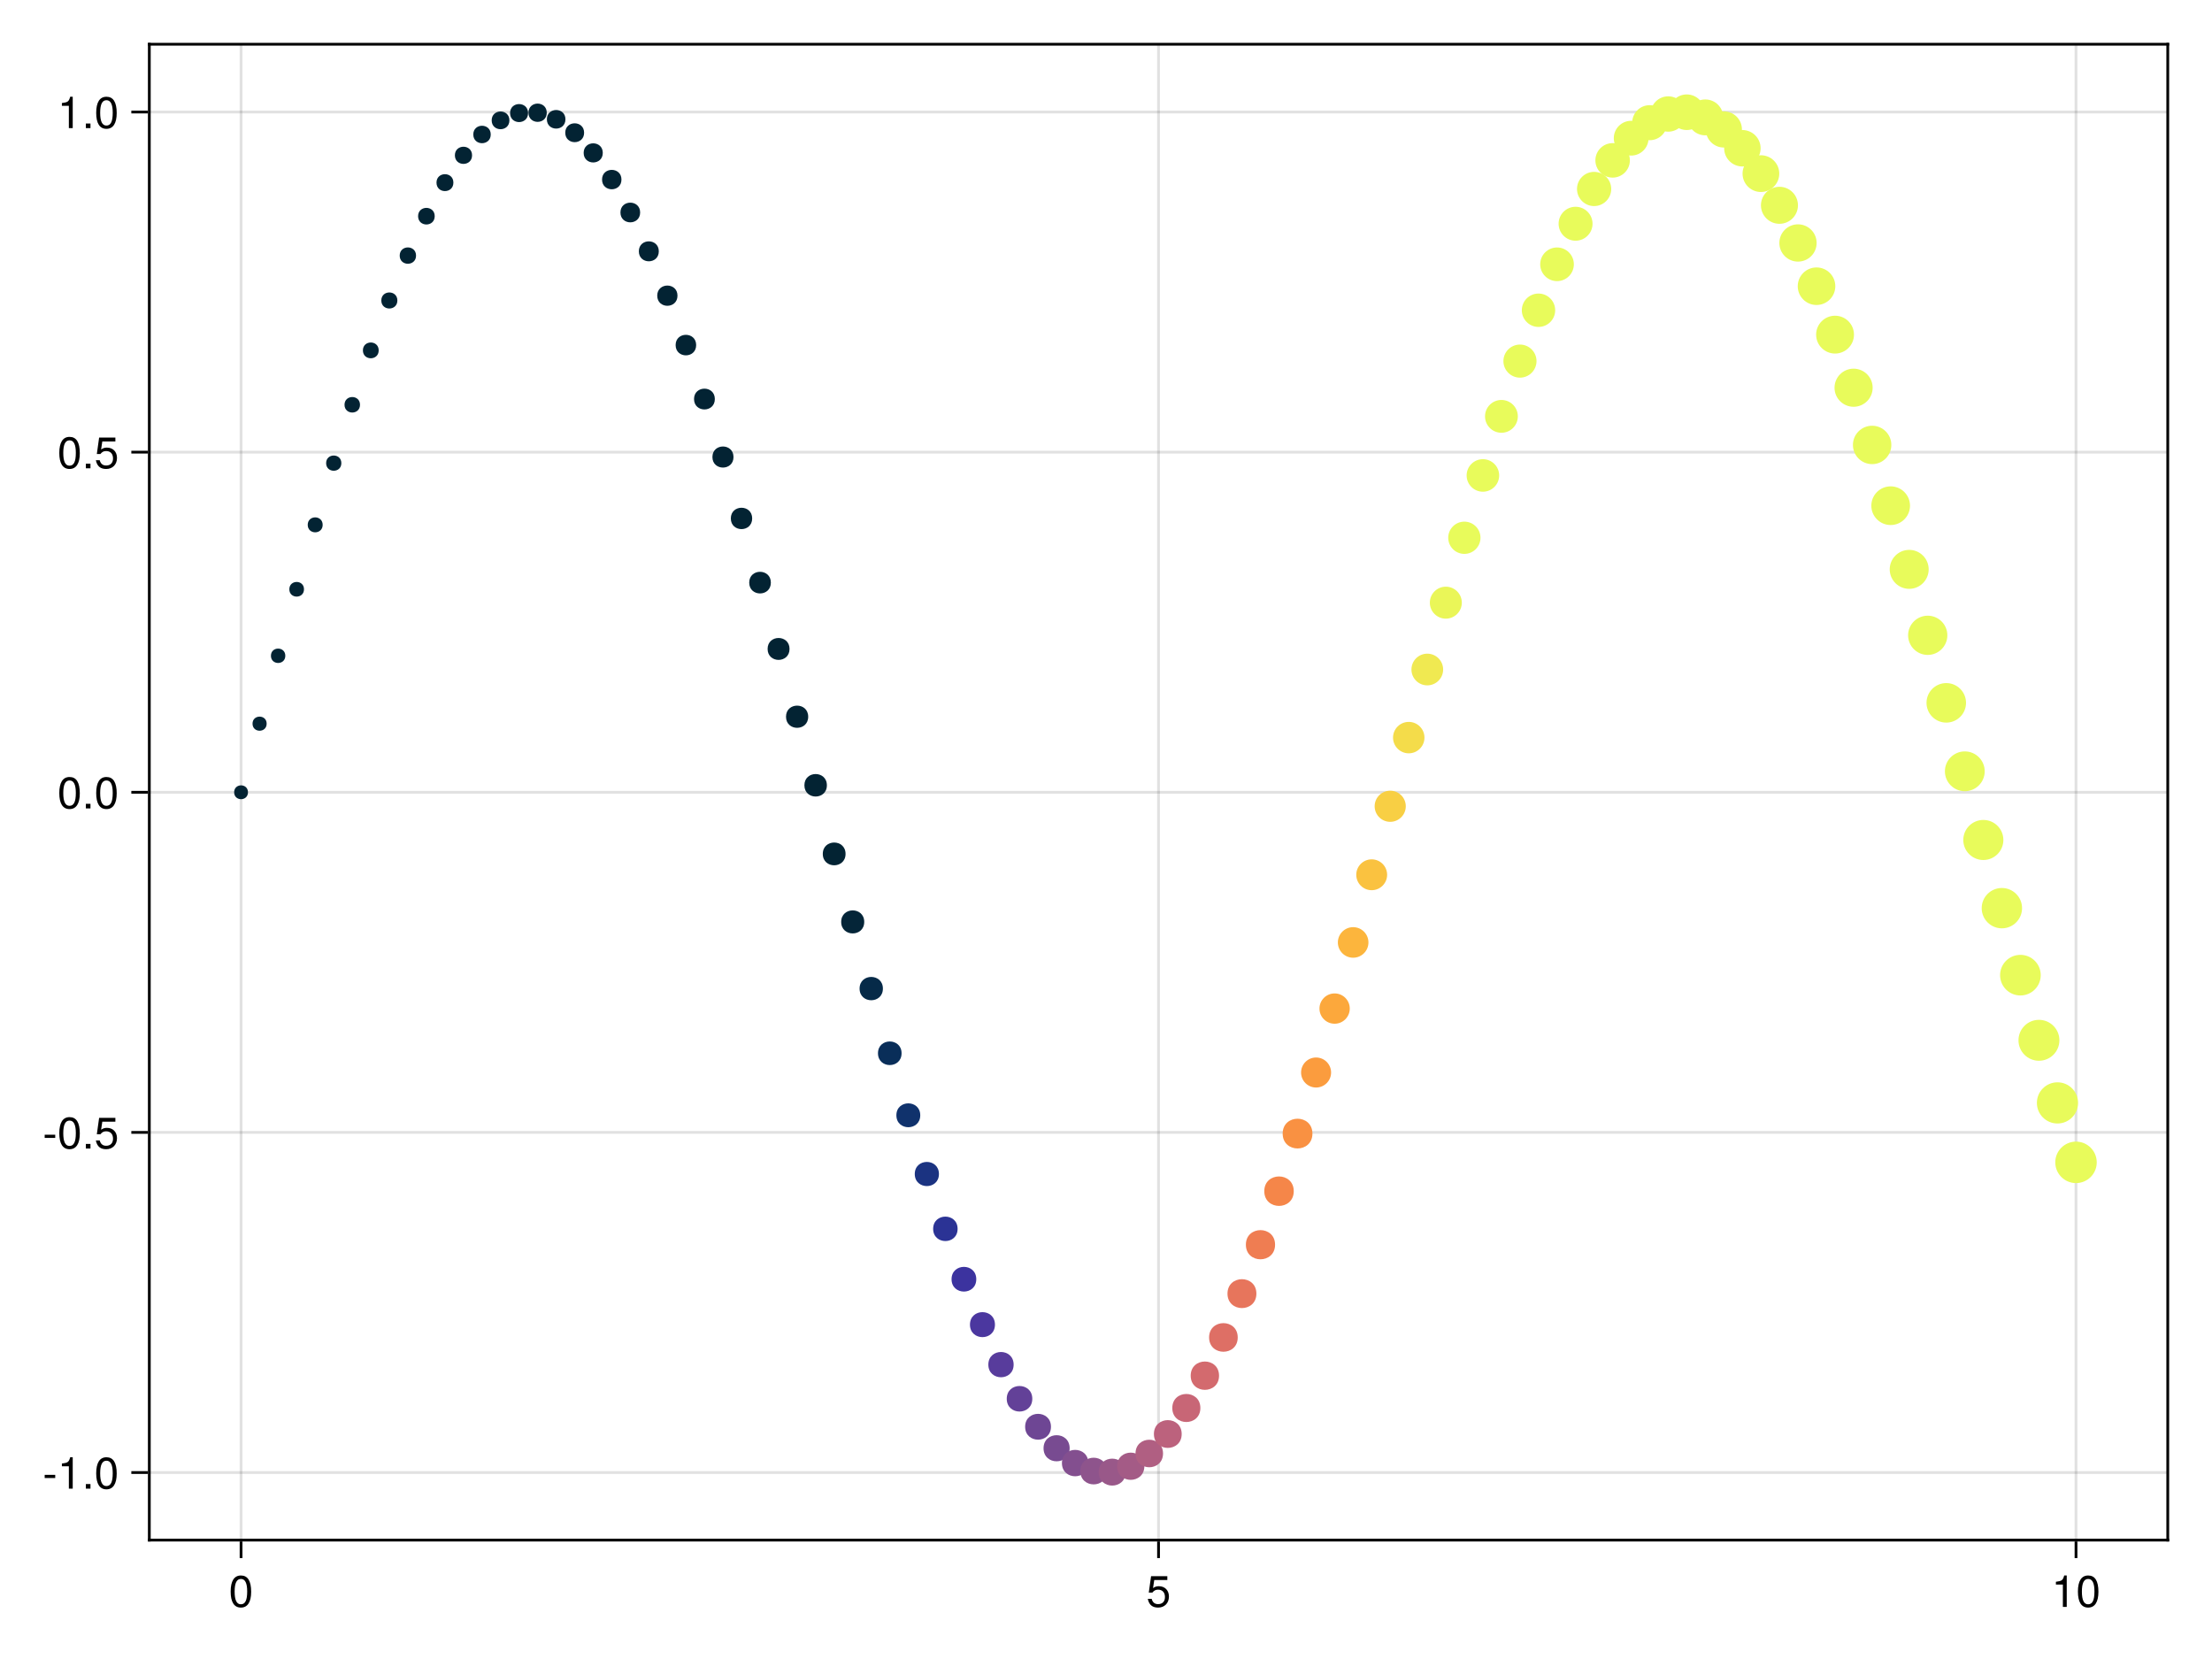 <?xml version="1.0" encoding="UTF-8"?>
<svg xmlns="http://www.w3.org/2000/svg" xmlns:xlink="http://www.w3.org/1999/xlink" width="600pt" height="450pt" viewBox="0 0 600 450" version="1.1">
<defs>
<g>
<symbol overflow="visible" id="glyph0-0-Yom9bHz9">
<path style="stroke:none;" d="M 0.234 -8.75 C 0.234 -8.75 0.234 0 0.234 0 C 0.234 0 5.641 0 5.641 0 C 5.641 0 5.641 -8.75 5.641 -8.75 C 5.641 -8.75 0.234 -8.75 0.234 -8.75 Z M 0.859 -0.625 C 0.859 -0.625 0.859 -8.125 0.859 -8.125 C 0.859 -8.125 5.016 -8.125 5.016 -8.125 C 5.016 -8.125 5.016 -0.625 5.016 -0.625 C 5.016 -0.625 0.859 -0.625 0.859 -0.625 Z M 0.859 -0.625 "/>
</symbol>
<symbol overflow="visible" id="glyph0-1-Yom9bHz9">
<path style="stroke:none;" d="M 6.078 -4.094 C 6.078 -1.297 5.094 0.188 3.297 0.188 C 1.469 0.188 0.516 -1.297 0.516 -4.156 C 0.516 -7.016 1.469 -8.516 3.297 -8.516 C 5.141 -8.516 6.078 -7.047 6.078 -4.094 Z M 5 -4.188 C 5 -6.469 4.438 -7.578 3.297 -7.578 C 2.156 -7.578 1.594 -6.484 1.594 -4.156 C 1.594 -1.828 2.156 -0.703 3.281 -0.703 C 4.453 -0.703 5 -1.781 5 -4.188 Z M 5 -4.188 "/>
</symbol>
<symbol overflow="visible" id="glyph1-0-Yom9bHz9">
<path style="stroke:none;" d="M 0.234 -8.75 C 0.234 -8.75 0.234 0 0.234 0 C 0.234 0 5.641 0 5.641 0 C 5.641 0 5.641 -8.75 5.641 -8.75 C 5.641 -8.75 0.234 -8.75 0.234 -8.75 Z M 0.859 -0.625 C 0.859 -0.625 0.859 -8.125 0.859 -8.125 C 0.859 -8.125 5.016 -8.125 5.016 -8.125 C 5.016 -8.125 5.016 -0.625 5.016 -0.625 C 5.016 -0.625 0.859 -0.625 0.859 -0.625 Z M 0.859 -0.625 "/>
</symbol>
<symbol overflow="visible" id="glyph1-1-Yom9bHz9">
<path style="stroke:none;" d="M 6.156 -2.812 C 6.156 -1.016 4.953 0.188 3.234 0.188 C 1.734 0.188 0.766 -0.484 0.422 -2.188 C 0.422 -2.188 1.469 -2.188 1.469 -2.188 C 1.734 -1.219 2.297 -0.75 3.219 -0.75 C 4.375 -0.75 5.078 -1.453 5.078 -2.672 C 5.078 -3.938 4.359 -4.672 3.219 -4.672 C 2.562 -4.672 2.141 -4.469 1.656 -3.875 C 1.656 -3.875 0.688 -3.875 0.688 -3.875 C 0.688 -3.875 1.312 -8.328 1.312 -8.328 C 1.312 -8.328 5.719 -8.328 5.719 -8.328 C 5.719 -8.328 5.719 -7.281 5.719 -7.281 C 5.719 -7.281 2.172 -7.281 2.172 -7.281 C 2.172 -7.281 1.844 -5.094 1.844 -5.094 C 2.328 -5.453 2.812 -5.609 3.406 -5.609 C 5.047 -5.609 6.156 -4.5 6.156 -2.812 Z M 6.156 -2.812 "/>
</symbol>
<symbol overflow="visible" id="glyph2-0-Yom9bHz9">
<path style="stroke:none;" d="M 0.234 -8.75 C 0.234 -8.75 0.234 0 0.234 0 C 0.234 0 5.641 0 5.641 0 C 5.641 0 5.641 -8.75 5.641 -8.75 C 5.641 -8.75 0.234 -8.75 0.234 -8.75 Z M 0.859 -0.625 C 0.859 -0.625 0.859 -8.125 0.859 -8.125 C 0.859 -8.125 5.016 -8.125 5.016 -8.125 C 5.016 -8.125 5.016 -0.625 5.016 -0.625 C 5.016 -0.625 0.859 -0.625 0.859 -0.625 Z M 0.859 -0.625 "/>
</symbol>
<symbol overflow="visible" id="glyph2-1-Yom9bHz9">
<path style="stroke:none;" d="M 4.156 0 C 4.156 0 3.109 0 3.109 0 C 3.109 0 3.109 -6.062 3.109 -6.062 C 3.109 -6.062 1.219 -6.062 1.219 -6.062 C 1.219 -6.062 1.219 -6.812 1.219 -6.812 C 2.859 -7.016 3.094 -7.203 3.469 -8.516 C 3.469 -8.516 4.156 -8.516 4.156 -8.516 C 4.156 -8.516 4.156 0 4.156 0 Z M 4.156 0 "/>
</symbol>
<symbol overflow="visible" id="glyph3-0-Yom9bHz9">
<path style="stroke:none;" d="M 0.234 -8.75 C 0.234 -8.75 0.234 0 0.234 0 C 0.234 0 5.641 0 5.641 0 C 5.641 0 5.641 -8.75 5.641 -8.75 C 5.641 -8.75 0.234 -8.75 0.234 -8.75 Z M 0.859 -0.625 C 0.859 -0.625 0.859 -8.125 0.859 -8.125 C 0.859 -8.125 5.016 -8.125 5.016 -8.125 C 5.016 -8.125 5.016 -0.625 5.016 -0.625 C 5.016 -0.625 0.859 -0.625 0.859 -0.625 Z M 0.859 -0.625 "/>
</symbol>
<symbol overflow="visible" id="glyph3-1-Yom9bHz9">
<path style="stroke:none;" d="M 6.078 -4.094 C 6.078 -1.297 5.094 0.188 3.297 0.188 C 1.469 0.188 0.516 -1.297 0.516 -4.156 C 0.516 -7.016 1.469 -8.516 3.297 -8.516 C 5.141 -8.516 6.078 -7.047 6.078 -4.094 Z M 5 -4.188 C 5 -6.469 4.438 -7.578 3.297 -7.578 C 2.156 -7.578 1.594 -6.484 1.594 -4.156 C 1.594 -1.828 2.156 -0.703 3.281 -0.703 C 4.453 -0.703 5 -1.781 5 -4.188 Z M 5 -4.188 "/>
</symbol>
<symbol overflow="visible" id="glyph4-0-Yom9bHz9">
<path style="stroke:none;" d="M 0.234 -8.75 C 0.234 -8.75 0.234 0 0.234 0 C 0.234 0 5.641 0 5.641 0 C 5.641 0 5.641 -8.75 5.641 -8.75 C 5.641 -8.75 0.234 -8.75 0.234 -8.75 Z M 0.859 -0.625 C 0.859 -0.625 0.859 -8.125 0.859 -8.125 C 0.859 -8.125 5.016 -8.125 5.016 -8.125 C 5.016 -8.125 5.016 -0.625 5.016 -0.625 C 5.016 -0.625 0.859 -0.625 0.859 -0.625 Z M 0.859 -0.625 "/>
</symbol>
<symbol overflow="visible" id="glyph4-1-Yom9bHz9">
<path style="stroke:none;" d="M 3.406 -2.875 C 3.406 -2.875 0.547 -2.875 0.547 -2.875 C 0.547 -2.875 0.547 -3.75 0.547 -3.75 C 0.547 -3.75 3.406 -3.75 3.406 -3.75 C 3.406 -3.75 3.406 -2.875 3.406 -2.875 Z M 3.406 -2.875 "/>
</symbol>
<symbol overflow="visible" id="glyph4-2-Yom9bHz9">
<path style="stroke:none;" d="M 4.156 0 C 4.156 0 3.109 0 3.109 0 C 3.109 0 3.109 -6.062 3.109 -6.062 C 3.109 -6.062 1.219 -6.062 1.219 -6.062 C 1.219 -6.062 1.219 -6.812 1.219 -6.812 C 2.859 -7.016 3.094 -7.203 3.469 -8.516 C 3.469 -8.516 4.156 -8.516 4.156 -8.516 C 4.156 -8.516 4.156 0 4.156 0 Z M 4.156 0 "/>
</symbol>
<symbol overflow="visible" id="glyph4-3-Yom9bHz9">
<path style="stroke:none;" d="M 6.078 -4.094 C 6.078 -1.297 5.094 0.188 3.297 0.188 C 1.469 0.188 0.516 -1.297 0.516 -4.156 C 0.516 -7.016 1.469 -8.516 3.297 -8.516 C 5.141 -8.516 6.078 -7.047 6.078 -4.094 Z M 5 -4.188 C 5 -6.469 4.438 -7.578 3.297 -7.578 C 2.156 -7.578 1.594 -6.484 1.594 -4.156 C 1.594 -1.828 2.156 -0.703 3.281 -0.703 C 4.453 -0.703 5 -1.781 5 -4.188 Z M 5 -4.188 "/>
</symbol>
<symbol overflow="visible" id="glyph5-0-Yom9bHz9">
<path style="stroke:none;" d="M 0.234 -8.75 C 0.234 -8.75 0.234 0 0.234 0 C 0.234 0 5.641 0 5.641 0 C 5.641 0 5.641 -8.75 5.641 -8.75 C 5.641 -8.75 0.234 -8.75 0.234 -8.75 Z M 0.859 -0.625 C 0.859 -0.625 0.859 -8.125 0.859 -8.125 C 0.859 -8.125 5.016 -8.125 5.016 -8.125 C 5.016 -8.125 5.016 -0.625 5.016 -0.625 C 5.016 -0.625 0.859 -0.625 0.859 -0.625 Z M 0.859 -0.625 "/>
</symbol>
<symbol overflow="visible" id="glyph5-1-Yom9bHz9">
<path style="stroke:none;" d="M 2.297 0 C 2.297 0 1.047 0 1.047 0 C 1.047 0 1.047 -1.25 1.047 -1.25 C 1.047 -1.25 2.297 -1.25 2.297 -1.25 C 2.297 -1.25 2.297 0 2.297 0 Z M 2.297 0 "/>
</symbol>
<symbol overflow="visible" id="glyph6-0-Yom9bHz9">
<path style="stroke:none;" d="M 0.234 -8.75 C 0.234 -8.75 0.234 0 0.234 0 C 0.234 0 5.641 0 5.641 0 C 5.641 0 5.641 -8.75 5.641 -8.75 C 5.641 -8.75 0.234 -8.75 0.234 -8.75 Z M 0.859 -0.625 C 0.859 -0.625 0.859 -8.125 0.859 -8.125 C 0.859 -8.125 5.016 -8.125 5.016 -8.125 C 5.016 -8.125 5.016 -0.625 5.016 -0.625 C 5.016 -0.625 0.859 -0.625 0.859 -0.625 Z M 0.859 -0.625 "/>
</symbol>
<symbol overflow="visible" id="glyph6-1-Yom9bHz9">
<path style="stroke:none;" d="M 3.406 -2.875 C 3.406 -2.875 0.547 -2.875 0.547 -2.875 C 0.547 -2.875 0.547 -3.75 0.547 -3.75 C 0.547 -3.75 3.406 -3.75 3.406 -3.75 C 3.406 -3.75 3.406 -2.875 3.406 -2.875 Z M 3.406 -2.875 "/>
</symbol>
<symbol overflow="visible" id="glyph6-2-Yom9bHz9">
<path style="stroke:none;" d="M 6.078 -4.094 C 6.078 -1.297 5.094 0.188 3.297 0.188 C 1.469 0.188 0.516 -1.297 0.516 -4.156 C 0.516 -7.016 1.469 -8.516 3.297 -8.516 C 5.141 -8.516 6.078 -7.047 6.078 -4.094 Z M 5 -4.188 C 5 -6.469 4.438 -7.578 3.297 -7.578 C 2.156 -7.578 1.594 -6.484 1.594 -4.156 C 1.594 -1.828 2.156 -0.703 3.281 -0.703 C 4.453 -0.703 5 -1.781 5 -4.188 Z M 5 -4.188 "/>
</symbol>
<symbol overflow="visible" id="glyph6-3-Yom9bHz9">
<path style="stroke:none;" d="M 6.156 -2.812 C 6.156 -1.016 4.953 0.188 3.234 0.188 C 1.734 0.188 0.766 -0.484 0.422 -2.188 C 0.422 -2.188 1.469 -2.188 1.469 -2.188 C 1.734 -1.219 2.297 -0.75 3.219 -0.75 C 4.375 -0.75 5.078 -1.453 5.078 -2.672 C 5.078 -3.938 4.359 -4.672 3.219 -4.672 C 2.562 -4.672 2.141 -4.469 1.656 -3.875 C 1.656 -3.875 0.688 -3.875 0.688 -3.875 C 0.688 -3.875 1.312 -8.328 1.312 -8.328 C 1.312 -8.328 5.719 -8.328 5.719 -8.328 C 5.719 -8.328 5.719 -7.281 5.719 -7.281 C 5.719 -7.281 2.172 -7.281 2.172 -7.281 C 2.172 -7.281 1.844 -5.094 1.844 -5.094 C 2.328 -5.453 2.812 -5.609 3.406 -5.609 C 5.047 -5.609 6.156 -4.5 6.156 -2.812 Z M 6.156 -2.812 "/>
</symbol>
<symbol overflow="visible" id="glyph7-0-Yom9bHz9">
<path style="stroke:none;" d="M 0.234 -8.75 C 0.234 -8.75 0.234 0 0.234 0 C 0.234 0 5.641 0 5.641 0 C 5.641 0 5.641 -8.75 5.641 -8.75 C 5.641 -8.75 0.234 -8.75 0.234 -8.75 Z M 0.859 -0.625 C 0.859 -0.625 0.859 -8.125 0.859 -8.125 C 0.859 -8.125 5.016 -8.125 5.016 -8.125 C 5.016 -8.125 5.016 -0.625 5.016 -0.625 C 5.016 -0.625 0.859 -0.625 0.859 -0.625 Z M 0.859 -0.625 "/>
</symbol>
<symbol overflow="visible" id="glyph7-1-Yom9bHz9">
<path style="stroke:none;" d="M 2.297 0 C 2.297 0 1.047 0 1.047 0 C 1.047 0 1.047 -1.25 1.047 -1.25 C 1.047 -1.25 2.297 -1.25 2.297 -1.25 C 2.297 -1.25 2.297 0 2.297 0 Z M 2.297 0 "/>
</symbol>
<symbol overflow="visible" id="glyph8-0-Yom9bHz9">
<path style="stroke:none;" d="M 0.234 -8.75 C 0.234 -8.75 0.234 0 0.234 0 C 0.234 0 5.641 0 5.641 0 C 5.641 0 5.641 -8.75 5.641 -8.75 C 5.641 -8.75 0.234 -8.75 0.234 -8.75 Z M 0.859 -0.625 C 0.859 -0.625 0.859 -8.125 0.859 -8.125 C 0.859 -8.125 5.016 -8.125 5.016 -8.125 C 5.016 -8.125 5.016 -0.625 5.016 -0.625 C 5.016 -0.625 0.859 -0.625 0.859 -0.625 Z M 0.859 -0.625 "/>
</symbol>
<symbol overflow="visible" id="glyph8-1-Yom9bHz9">
<path style="stroke:none;" d="M 6.078 -4.094 C 6.078 -1.297 5.094 0.188 3.297 0.188 C 1.469 0.188 0.516 -1.297 0.516 -4.156 C 0.516 -7.016 1.469 -8.516 3.297 -8.516 C 5.141 -8.516 6.078 -7.047 6.078 -4.094 Z M 5 -4.188 C 5 -6.469 4.438 -7.578 3.297 -7.578 C 2.156 -7.578 1.594 -6.484 1.594 -4.156 C 1.594 -1.828 2.156 -0.703 3.281 -0.703 C 4.453 -0.703 5 -1.781 5 -4.188 Z M 5 -4.188 "/>
</symbol>
<symbol overflow="visible" id="glyph9-0-Yom9bHz9">
<path style="stroke:none;" d="M 0.234 -8.75 C 0.234 -8.75 0.234 0 0.234 0 C 0.234 0 5.641 0 5.641 0 C 5.641 0 5.641 -8.75 5.641 -8.75 C 5.641 -8.75 0.234 -8.75 0.234 -8.75 Z M 0.859 -0.625 C 0.859 -0.625 0.859 -8.125 0.859 -8.125 C 0.859 -8.125 5.016 -8.125 5.016 -8.125 C 5.016 -8.125 5.016 -0.625 5.016 -0.625 C 5.016 -0.625 0.859 -0.625 0.859 -0.625 Z M 0.859 -0.625 "/>
</symbol>
<symbol overflow="visible" id="glyph9-1-Yom9bHz9">
<path style="stroke:none;" d="M 6.078 -4.094 C 6.078 -1.297 5.094 0.188 3.297 0.188 C 1.469 0.188 0.516 -1.297 0.516 -4.156 C 0.516 -7.016 1.469 -8.516 3.297 -8.516 C 5.141 -8.516 6.078 -7.047 6.078 -4.094 Z M 5 -4.188 C 5 -6.469 4.438 -7.578 3.297 -7.578 C 2.156 -7.578 1.594 -6.484 1.594 -4.156 C 1.594 -1.828 2.156 -0.703 3.281 -0.703 C 4.453 -0.703 5 -1.781 5 -4.188 Z M 5 -4.188 "/>
</symbol>
<symbol overflow="visible" id="glyph10-0-Yom9bHz9">
<path style="stroke:none;" d="M 0.234 -8.75 C 0.234 -8.75 0.234 0 0.234 0 C 0.234 0 5.641 0 5.641 0 C 5.641 0 5.641 -8.75 5.641 -8.75 C 5.641 -8.75 0.234 -8.75 0.234 -8.75 Z M 0.859 -0.625 C 0.859 -0.625 0.859 -8.125 0.859 -8.125 C 0.859 -8.125 5.016 -8.125 5.016 -8.125 C 5.016 -8.125 5.016 -0.625 5.016 -0.625 C 5.016 -0.625 0.859 -0.625 0.859 -0.625 Z M 0.859 -0.625 "/>
</symbol>
<symbol overflow="visible" id="glyph10-1-Yom9bHz9">
<path style="stroke:none;" d="M 2.297 0 C 2.297 0 1.047 0 1.047 0 C 1.047 0 1.047 -1.25 1.047 -1.25 C 1.047 -1.25 2.297 -1.25 2.297 -1.25 C 2.297 -1.25 2.297 0 2.297 0 Z M 2.297 0 "/>
</symbol>
<symbol overflow="visible" id="glyph11-0-Yom9bHz9">
<path style="stroke:none;" d="M 0.234 -8.75 C 0.234 -8.75 0.234 0 0.234 0 C 0.234 0 5.641 0 5.641 0 C 5.641 0 5.641 -8.75 5.641 -8.75 C 5.641 -8.75 0.234 -8.75 0.234 -8.75 Z M 0.859 -0.625 C 0.859 -0.625 0.859 -8.125 0.859 -8.125 C 0.859 -8.125 5.016 -8.125 5.016 -8.125 C 5.016 -8.125 5.016 -0.625 5.016 -0.625 C 5.016 -0.625 0.859 -0.625 0.859 -0.625 Z M 0.859 -0.625 "/>
</symbol>
<symbol overflow="visible" id="glyph11-1-Yom9bHz9">
<path style="stroke:none;" d="M 6.156 -2.812 C 6.156 -1.016 4.953 0.188 3.234 0.188 C 1.734 0.188 0.766 -0.484 0.422 -2.188 C 0.422 -2.188 1.469 -2.188 1.469 -2.188 C 1.734 -1.219 2.297 -0.75 3.219 -0.75 C 4.375 -0.75 5.078 -1.453 5.078 -2.672 C 5.078 -3.938 4.359 -4.672 3.219 -4.672 C 2.562 -4.672 2.141 -4.469 1.656 -3.875 C 1.656 -3.875 0.688 -3.875 0.688 -3.875 C 0.688 -3.875 1.312 -8.328 1.312 -8.328 C 1.312 -8.328 5.719 -8.328 5.719 -8.328 C 5.719 -8.328 5.719 -7.281 5.719 -7.281 C 5.719 -7.281 2.172 -7.281 2.172 -7.281 C 2.172 -7.281 1.844 -5.094 1.844 -5.094 C 2.328 -5.453 2.812 -5.609 3.406 -5.609 C 5.047 -5.609 6.156 -4.5 6.156 -2.812 Z M 6.156 -2.812 "/>
</symbol>
<symbol overflow="visible" id="glyph12-0-Yom9bHz9">
<path style="stroke:none;" d="M 0.234 -8.75 C 0.234 -8.75 0.234 0 0.234 0 C 0.234 0 5.641 0 5.641 0 C 5.641 0 5.641 -8.75 5.641 -8.75 C 5.641 -8.75 0.234 -8.75 0.234 -8.75 Z M 0.859 -0.625 C 0.859 -0.625 0.859 -8.125 0.859 -8.125 C 0.859 -8.125 5.016 -8.125 5.016 -8.125 C 5.016 -8.125 5.016 -0.625 5.016 -0.625 C 5.016 -0.625 0.859 -0.625 0.859 -0.625 Z M 0.859 -0.625 "/>
</symbol>
<symbol overflow="visible" id="glyph12-1-Yom9bHz9">
<path style="stroke:none;" d="M 4.156 0 C 4.156 0 3.109 0 3.109 0 C 3.109 0 3.109 -6.062 3.109 -6.062 C 3.109 -6.062 1.219 -6.062 1.219 -6.062 C 1.219 -6.062 1.219 -6.812 1.219 -6.812 C 2.859 -7.016 3.094 -7.203 3.469 -8.516 C 3.469 -8.516 4.156 -8.516 4.156 -8.516 C 4.156 -8.516 4.156 0 4.156 0 Z M 4.156 0 "/>
</symbol>
<symbol overflow="visible" id="glyph13-0-Yom9bHz9">
<path style="stroke:none;" d="M 0.234 -8.75 C 0.234 -8.75 0.234 0 0.234 0 C 0.234 0 5.641 0 5.641 0 C 5.641 0 5.641 -8.75 5.641 -8.75 C 5.641 -8.75 0.234 -8.75 0.234 -8.75 Z M 0.859 -0.625 C 0.859 -0.625 0.859 -8.125 0.859 -8.125 C 0.859 -8.125 5.016 -8.125 5.016 -8.125 C 5.016 -8.125 5.016 -0.625 5.016 -0.625 C 5.016 -0.625 0.859 -0.625 0.859 -0.625 Z M 0.859 -0.625 "/>
</symbol>
<symbol overflow="visible" id="glyph13-1-Yom9bHz9">
<path style="stroke:none;" d="M 2.297 0 C 2.297 0 1.047 0 1.047 0 C 1.047 0 1.047 -1.25 1.047 -1.25 C 1.047 -1.25 2.297 -1.25 2.297 -1.25 C 2.297 -1.25 2.297 0 2.297 0 Z M 2.297 0 "/>
</symbol>
<symbol overflow="visible" id="glyph14-0-Yom9bHz9">
<path style="stroke:none;" d="M 0.234 -8.75 C 0.234 -8.75 0.234 0 0.234 0 C 0.234 0 5.641 0 5.641 0 C 5.641 0 5.641 -8.75 5.641 -8.75 C 5.641 -8.75 0.234 -8.75 0.234 -8.75 Z M 0.859 -0.625 C 0.859 -0.625 0.859 -8.125 0.859 -8.125 C 0.859 -8.125 5.016 -8.125 5.016 -8.125 C 5.016 -8.125 5.016 -0.625 5.016 -0.625 C 5.016 -0.625 0.859 -0.625 0.859 -0.625 Z M 0.859 -0.625 "/>
</symbol>
<symbol overflow="visible" id="glyph14-1-Yom9bHz9">
<path style="stroke:none;" d="M 6.078 -4.094 C 6.078 -1.297 5.094 0.188 3.297 0.188 C 1.469 0.188 0.516 -1.297 0.516 -4.156 C 0.516 -7.016 1.469 -8.516 3.297 -8.516 C 5.141 -8.516 6.078 -7.047 6.078 -4.094 Z M 5 -4.188 C 5 -6.469 4.438 -7.578 3.297 -7.578 C 2.156 -7.578 1.594 -6.484 1.594 -4.156 C 1.594 -1.828 2.156 -0.703 3.281 -0.703 C 4.453 -0.703 5 -1.781 5 -4.188 Z M 5 -4.188 "/>
</symbol>
</g>
</defs>
<g id="surface1-Yom9bHz9">
<rect x="0" y="0" width="600" height="450" style="fill:rgb(100%,100%,100%);fill-opacity:1;stroke:none;"/>
<path style=" stroke:none;fill-rule:nonzero;fill:rgb(100%,100%,100%);fill-opacity:1;" d="M 40.5 417.75 L 588 417.75 L 588 12 L 40.5 12 Z M 40.5 417.75 "/>
<path style="fill:none;stroke-width:1;stroke-linecap:butt;stroke-linejoin:miter;stroke:rgb(0%,0%,0%);stroke-opacity:0.12;stroke-miterlimit:2;" d="M 87.182 557 L 87.182 16 " transform="matrix(0.75,0,0,0.75,0,0)"/>
<path style="fill:none;stroke-width:1;stroke-linecap:butt;stroke-linejoin:miter;stroke:rgb(0%,0%,0%);stroke-opacity:0.12;stroke-miterlimit:2;" d="M 419 557 L 419 16 " transform="matrix(0.75,0,0,0.75,0,0)"/>
<path style="fill:none;stroke-width:1;stroke-linecap:butt;stroke-linejoin:miter;stroke:rgb(0%,0%,0%);stroke-opacity:0.12;stroke-miterlimit:2;" d="M 750.818 557 L 750.818 16 " transform="matrix(0.75,0,0,0.75,0,0)"/>
<path style="fill:none;stroke-width:1;stroke-linecap:butt;stroke-linejoin:miter;stroke:rgb(0%,0%,0%);stroke-opacity:0.12;stroke-miterlimit:2;" d="M 54 532.562 L 784 532.562 " transform="matrix(0.75,0,0,0.75,0,0)"/>
<path style="fill:none;stroke-width:1;stroke-linecap:butt;stroke-linejoin:miter;stroke:rgb(0%,0%,0%);stroke-opacity:0.12;stroke-miterlimit:2;" d="M 54 409.547 L 784 409.547 " transform="matrix(0.75,0,0,0.75,0,0)"/>
<path style="fill:none;stroke-width:1;stroke-linecap:butt;stroke-linejoin:miter;stroke:rgb(0%,0%,0%);stroke-opacity:0.12;stroke-miterlimit:2;" d="M 54 286.536 L 784 286.536 " transform="matrix(0.75,0,0,0.75,0,0)"/>
<path style="fill:none;stroke-width:1;stroke-linecap:butt;stroke-linejoin:miter;stroke:rgb(0%,0%,0%);stroke-opacity:0.12;stroke-miterlimit:2;" d="M 54 163.526 L 784 163.526 " transform="matrix(0.75,0,0,0.75,0,0)"/>
<path style="fill:none;stroke-width:1;stroke-linecap:butt;stroke-linejoin:miter;stroke:rgb(0%,0%,0%);stroke-opacity:0.12;stroke-miterlimit:2;" d="M 54 40.516 L 784 40.516 " transform="matrix(0.75,0,0,0.75,0,0)"/>
<g style="fill:rgb(0%,0%,0%);fill-opacity:1;">
  <use xlink:href="#glyph0-1-Yom9bHz9" x="62.05" y="435.864"/>
</g>
<g style="fill:rgb(0%,0%,0%);fill-opacity:1;">
  <use xlink:href="#glyph1-1-Yom9bHz9" x="310.914" y="435.864"/>
</g>
<g style="fill:rgb(0%,0%,0%);fill-opacity:1;">
  <use xlink:href="#glyph2-1-Yom9bHz9" x="556.442" y="435.864"/>
</g>
<g style="fill:rgb(0%,0%,0%);fill-opacity:1;">
  <use xlink:href="#glyph3-1-Yom9bHz9" x="563.114" y="435.864"/>
</g>
<g style="fill:rgb(0%,0%,0%);fill-opacity:1;">
  <use xlink:href="#glyph4-1-Yom9bHz9" x="11.574" y="403.794"/>
</g>
<g style="fill:rgb(0%,0%,0%);fill-opacity:1;">
  <use xlink:href="#glyph4-2-Yom9bHz9" x="15.57" y="403.794"/>
</g>
<g style="fill:rgb(0%,0%,0%);fill-opacity:1;">
  <use xlink:href="#glyph5-1-Yom9bHz9" x="22.242" y="403.794"/>
</g>
<g style="fill:rgb(0%,0%,0%);fill-opacity:1;">
  <use xlink:href="#glyph4-3-Yom9bHz9" x="25.578" y="403.794"/>
</g>
<g style="fill:rgb(0%,0%,0%);fill-opacity:1;">
  <use xlink:href="#glyph6-1-Yom9bHz9" x="11.574" y="311.536"/>
</g>
<g style="fill:rgb(0%,0%,0%);fill-opacity:1;">
  <use xlink:href="#glyph6-2-Yom9bHz9" x="15.57" y="311.536"/>
</g>
<g style="fill:rgb(0%,0%,0%);fill-opacity:1;">
  <use xlink:href="#glyph7-1-Yom9bHz9" x="22.242" y="311.536"/>
</g>
<g style="fill:rgb(0%,0%,0%);fill-opacity:1;">
  <use xlink:href="#glyph6-3-Yom9bHz9" x="25.578" y="311.536"/>
</g>
<g style="fill:rgb(0%,0%,0%);fill-opacity:1;">
  <use xlink:href="#glyph8-1-Yom9bHz9" x="15.57" y="219.277"/>
</g>
<g style="fill:rgb(0%,0%,0%);fill-opacity:1;">
  <use xlink:href="#glyph5-1-Yom9bHz9" x="22.242" y="219.277"/>
</g>
<g style="fill:rgb(0%,0%,0%);fill-opacity:1;">
  <use xlink:href="#glyph4-3-Yom9bHz9" x="25.578" y="219.277"/>
</g>
<g style="fill:rgb(0%,0%,0%);fill-opacity:1;">
  <use xlink:href="#glyph9-1-Yom9bHz9" x="15.57" y="127.019"/>
</g>
<g style="fill:rgb(0%,0%,0%);fill-opacity:1;">
  <use xlink:href="#glyph10-1-Yom9bHz9" x="22.242" y="127.019"/>
</g>
<g style="fill:rgb(0%,0%,0%);fill-opacity:1;">
  <use xlink:href="#glyph11-1-Yom9bHz9" x="25.578" y="127.019"/>
</g>
<g style="fill:rgb(0%,0%,0%);fill-opacity:1;">
  <use xlink:href="#glyph12-1-Yom9bHz9" x="15.57" y="34.76"/>
</g>
<g style="fill:rgb(0%,0%,0%);fill-opacity:1;">
  <use xlink:href="#glyph13-1-Yom9bHz9" x="22.242" y="34.76"/>
</g>
<g style="fill:rgb(0%,0%,0%);fill-opacity:1;">
  <use xlink:href="#glyph14-1-Yom9bHz9" x="25.578" y="34.76"/>
</g>
<path style=" stroke:none;fill-rule:nonzero;fill:rgb(1.556%,13.824%,20.181%);fill-opacity:1;" d="M 67.262 214.902 C 67.262 217.402 63.512 217.402 63.512 214.902 C 63.512 212.402 67.262 212.402 67.262 214.902 "/>
<path style=" stroke:none;fill-rule:nonzero;fill:rgb(1.556%,13.824%,20.181%);fill-opacity:1;" d="M 72.328 196.297 C 72.328 198.848 68.5 198.848 68.5 196.297 C 68.5 193.746 72.328 193.746 72.328 196.297 "/>
<path style=" stroke:none;fill-rule:nonzero;fill:rgb(1.556%,13.824%,20.181%);fill-opacity:1;" d="M 77.391 177.879 C 77.391 180.48 73.492 180.48 73.492 177.879 C 73.492 175.277 77.391 175.277 77.391 177.879 "/>
<path style=" stroke:none;fill-rule:nonzero;fill:rgb(1.556%,13.824%,20.181%);fill-opacity:1;" d="M 82.457 159.84 C 82.457 162.492 78.48 162.492 78.48 159.84 C 78.48 157.191 82.457 157.191 82.457 159.84 "/>
<path style=" stroke:none;fill-rule:nonzero;fill:rgb(1.556%,13.824%,20.181%);fill-opacity:1;" d="M 87.523 142.363 C 87.523 145.066 83.469 145.066 83.469 142.363 C 83.469 139.66 87.523 139.66 87.523 142.363 "/>
<path style=" stroke:none;fill-rule:nonzero;fill:rgb(1.556%,13.824%,20.181%);fill-opacity:1;" d="M 92.59 125.625 C 92.59 128.379 88.461 128.379 88.461 125.625 C 88.461 122.871 92.59 122.871 92.59 125.625 "/>
<path style=" stroke:none;fill-rule:nonzero;fill:rgb(1.556%,13.824%,20.181%);fill-opacity:1;" d="M 97.652 109.797 C 97.652 112.598 93.449 112.598 93.449 109.797 C 93.449 106.992 97.652 106.992 97.652 109.797 "/>
<path style=" stroke:none;fill-rule:nonzero;fill:rgb(1.556%,13.824%,20.181%);fill-opacity:1;" d="M 102.719 95.039 C 102.719 97.895 98.438 97.895 98.438 95.039 C 98.438 92.188 102.719 92.188 102.719 95.039 "/>
<path style=" stroke:none;fill-rule:nonzero;fill:rgb(1.556%,13.824%,20.181%);fill-opacity:1;" d="M 107.785 81.504 C 107.785 84.41 103.43 84.41 103.43 81.504 C 103.43 78.602 107.785 78.602 107.785 81.504 "/>
<path style=" stroke:none;fill-rule:nonzero;fill:rgb(1.556%,13.824%,20.181%);fill-opacity:1;" d="M 112.852 69.328 C 112.852 72.285 108.418 72.285 108.418 69.328 C 108.418 66.375 112.852 66.375 112.852 69.328 "/>
<path style=" stroke:none;fill-rule:nonzero;fill:rgb(1.556%,13.824%,20.181%);fill-opacity:1;" d="M 117.914 58.637 C 117.914 61.645 113.406 61.645 113.406 58.637 C 113.406 55.633 117.914 55.633 117.914 58.637 "/>
<path style=" stroke:none;fill-rule:nonzero;fill:rgb(1.556%,13.824%,20.181%);fill-opacity:1;" d="M 122.98 49.539 C 122.98 52.598 118.398 52.598 118.398 49.539 C 118.398 46.484 122.98 46.484 122.98 49.539 "/>
<path style=" stroke:none;fill-rule:nonzero;fill:rgb(1.556%,13.824%,20.181%);fill-opacity:1;" d="M 128.047 42.129 C 128.047 45.234 123.387 45.234 123.387 42.129 C 123.387 39.023 128.047 39.023 128.047 42.129 "/>
<path style=" stroke:none;fill-rule:nonzero;fill:rgb(1.556%,13.824%,20.181%);fill-opacity:1;" d="M 133.113 36.477 C 133.113 39.633 128.379 39.633 128.379 36.477 C 128.379 33.32 133.113 33.32 133.113 36.477 "/>
<path style=" stroke:none;fill-rule:nonzero;fill:rgb(1.556%,13.824%,20.181%);fill-opacity:1;" d="M 138.176 32.645 C 138.176 35.852 133.367 35.852 133.367 32.645 C 133.367 29.438 138.176 29.438 138.176 32.645 "/>
<path style=" stroke:none;fill-rule:nonzero;fill:rgb(1.556%,13.824%,20.181%);fill-opacity:1;" d="M 143.242 30.672 C 143.242 33.93 138.355 33.93 138.355 30.672 C 138.355 27.414 143.242 27.414 143.242 30.672 "/>
<path style=" stroke:none;fill-rule:nonzero;fill:rgb(1.556%,13.824%,20.181%);fill-opacity:1;" d="M 148.309 30.578 C 148.309 33.883 143.348 33.883 143.348 30.578 C 143.348 27.27 148.309 27.27 148.309 30.578 "/>
<path style=" stroke:none;fill-rule:nonzero;fill:rgb(1.556%,13.824%,20.181%);fill-opacity:1;" d="M 153.375 32.359 C 153.375 35.719 148.336 35.719 148.336 32.359 C 148.336 29 153.375 29 153.375 32.359 "/>
<path style=" stroke:none;fill-rule:nonzero;fill:rgb(1.556%,13.824%,20.181%);fill-opacity:1;" d="M 158.438 36.004 C 158.438 39.414 153.324 39.414 153.324 36.004 C 153.324 32.594 158.438 32.594 158.438 36.004 "/>
<path style=" stroke:none;fill-rule:nonzero;fill:rgb(1.556%,13.824%,20.181%);fill-opacity:1;" d="M 163.504 41.473 C 163.504 44.93 158.316 44.93 158.316 41.473 C 158.316 38.012 163.504 38.012 163.504 41.473 "/>
<path style=" stroke:none;fill-rule:nonzero;fill:rgb(1.556%,13.824%,20.181%);fill-opacity:1;" d="M 168.57 48.707 C 168.57 52.219 163.305 52.219 163.305 48.707 C 163.305 45.199 168.57 45.199 168.57 48.707 "/>
<path style=" stroke:none;fill-rule:nonzero;fill:rgb(1.556%,13.824%,20.181%);fill-opacity:1;" d="M 173.637 57.637 C 173.637 61.199 168.293 61.199 168.293 57.637 C 168.293 54.078 173.637 54.078 173.637 57.637 "/>
<path style=" stroke:none;fill-rule:nonzero;fill:rgb(1.556%,13.824%,20.181%);fill-opacity:1;" d="M 178.699 68.172 C 178.699 71.781 173.285 71.781 173.285 68.172 C 173.285 64.562 178.699 64.562 178.699 68.172 "/>
<path style=" stroke:none;fill-rule:nonzero;fill:rgb(1.556%,13.824%,20.181%);fill-opacity:1;" d="M 183.766 80.199 C 183.766 83.863 178.273 83.863 178.273 80.199 C 178.273 76.539 183.766 76.539 183.766 80.199 "/>
<path style=" stroke:none;fill-rule:nonzero;fill:rgb(1.556%,13.824%,20.181%);fill-opacity:1;" d="M 188.832 93.605 C 188.832 97.316 183.262 97.316 183.262 93.605 C 183.262 89.891 188.832 89.891 188.832 93.605 "/>
<path style=" stroke:none;fill-rule:nonzero;fill:rgb(1.556%,13.824%,20.181%);fill-opacity:1;" d="M 193.898 108.242 C 193.898 112.004 188.254 112.004 188.254 108.242 C 188.254 104.48 193.898 104.48 193.898 108.242 "/>
<path style=" stroke:none;fill-rule:nonzero;fill:rgb(1.556%,13.824%,20.181%);fill-opacity:1;" d="M 198.961 123.969 C 198.961 127.781 193.242 127.781 193.242 123.969 C 193.242 120.156 198.961 120.156 198.961 123.969 "/>
<path style=" stroke:none;fill-rule:nonzero;fill:rgb(1.556%,13.824%,20.181%);fill-opacity:1;" d="M 204.027 140.621 C 204.027 144.488 198.234 144.488 198.234 140.621 C 198.234 136.758 204.027 136.758 204.027 140.621 "/>
<path style=" stroke:none;fill-rule:nonzero;fill:rgb(1.556%,13.824%,20.181%);fill-opacity:1;" d="M 209.094 158.035 C 209.094 161.949 203.223 161.949 203.223 158.035 C 203.223 154.121 209.094 154.121 209.094 158.035 "/>
<path style=" stroke:none;fill-rule:nonzero;fill:rgb(1.556%,13.824%,20.181%);fill-opacity:1;" d="M 214.16 176.023 C 214.16 179.988 208.211 179.988 208.211 176.023 C 208.211 172.059 214.16 172.059 214.16 176.023 "/>
<path style=" stroke:none;fill-rule:nonzero;fill:rgb(1.556%,13.824%,20.181%);fill-opacity:1;" d="M 219.223 194.41 C 219.223 198.426 213.203 198.426 213.203 194.41 C 213.203 190.395 219.223 190.395 219.223 194.41 "/>
<path style=" stroke:none;fill-rule:nonzero;fill:rgb(1.556%,13.824%,20.181%);fill-opacity:1;" d="M 224.289 213.008 C 224.289 217.074 218.191 217.074 218.191 213.008 C 218.191 208.941 224.289 208.941 224.289 213.008 "/>
<path style=" stroke:none;fill-rule:nonzero;fill:rgb(1.556%,13.824%,20.181%);fill-opacity:1;" d="M 229.355 231.621 C 229.355 235.738 223.18 235.738 223.18 231.621 C 223.18 227.504 229.355 227.504 229.355 231.621 "/>
<path style=" stroke:none;fill-rule:nonzero;fill:rgb(1.724%,14.541%,22.048%);fill-opacity:1;" d="M 234.422 250.066 C 234.422 254.234 228.172 254.234 228.172 250.066 C 228.172 245.898 234.422 245.898 234.422 250.066 "/>
<path style=" stroke:none;fill-rule:nonzero;fill:rgb(2.375%,16.569%,28.128%);fill-opacity:1;" d="M 239.484 268.152 C 239.484 272.371 233.16 272.371 233.16 268.152 C 233.16 263.934 239.484 263.934 239.484 268.152 "/>
<path style=" stroke:none;fill-rule:nonzero;fill:rgb(3.72%,18.309%,34.921%);fill-opacity:1;" d="M 244.551 285.695 C 244.551 289.965 238.148 289.965 238.148 285.695 C 238.148 281.43 244.551 281.43 244.551 285.695 "/>
<path style=" stroke:none;fill-rule:nonzero;fill:rgb(6.456%,19.618%,42.469%);fill-opacity:1;" d="M 249.617 302.52 C 249.617 306.836 243.141 306.836 243.141 302.52 C 243.141 298.199 249.617 298.199 249.617 302.52 "/>
<path style=" stroke:none;fill-rule:nonzero;fill:rgb(10.766%,20.274%,50.608%);fill-opacity:1;" d="M 254.684 318.445 C 254.684 322.816 248.129 322.816 248.129 318.445 C 248.129 314.078 254.684 314.078 254.684 318.445 "/>
<path style=" stroke:none;fill-rule:nonzero;fill:rgb(16.858%,20.13%,58.26%);fill-opacity:1;" d="M 259.746 333.32 C 259.746 337.738 253.117 337.738 253.117 333.32 C 253.117 328.898 259.746 328.898 259.746 333.32 "/>
<path style=" stroke:none;fill-rule:nonzero;fill:rgb(23.729%,20.159%,62.296%);fill-opacity:1;" d="M 264.812 346.984 C 264.812 351.453 258.109 351.453 258.109 346.984 C 258.109 342.516 264.812 342.516 264.812 346.984 "/>
<path style=" stroke:none;fill-rule:nonzero;fill:rgb(29.531%,21.523%,62.326%);fill-opacity:1;" d="M 269.879 359.305 C 269.879 363.824 263.098 363.824 263.098 359.305 C 263.098 354.785 269.879 354.785 269.879 359.305 "/>
<path style=" stroke:none;fill-rule:nonzero;fill:rgb(34.41%,23.507%,60.989%);fill-opacity:1;" d="M 274.945 370.152 C 274.945 374.723 268.086 374.723 268.086 370.152 C 268.086 365.582 274.945 365.582 274.945 370.152 "/>
<path style=" stroke:none;fill-rule:nonzero;fill:rgb(38.833%,25.578%,59.469%);fill-opacity:1;" d="M 280.008 379.414 C 280.008 384.035 273.078 384.035 273.078 379.414 C 273.078 374.793 280.008 374.793 280.008 379.414 "/>
<path style=" stroke:none;fill-rule:nonzero;fill:rgb(43.041%,27.578%,58.097%);fill-opacity:1;" d="M 285.074 387.004 C 285.074 391.676 278.066 391.676 278.066 387.004 C 278.066 382.332 285.074 382.332 285.074 387.004 "/>
<path style=" stroke:none;fill-rule:nonzero;fill:rgb(47.169%,29.469%,56.926%);fill-opacity:1;" d="M 290.141 392.836 C 290.141 397.559 283.059 397.559 283.059 392.836 C 283.059 388.113 290.141 388.113 290.141 392.836 "/>
<path style=" stroke:none;fill-rule:nonzero;fill:rgb(51.31%,31.242%,55.907%);fill-opacity:1;" d="M 295.207 396.855 C 295.207 401.629 288.047 401.629 288.047 396.855 C 288.047 392.082 295.207 392.082 295.207 396.855 "/>
<path style=" stroke:none;fill-rule:nonzero;fill:rgb(55.53%,32.895%,54.937%);fill-opacity:1;" d="M 300.27 399.02 C 300.27 403.844 293.035 403.844 293.035 399.02 C 293.035 394.195 300.27 394.195 300.27 399.02 "/>
<path style=" stroke:none;fill-rule:nonzero;fill:rgb(59.869%,34.433%,53.884%);fill-opacity:1;" d="M 305.336 399.309 C 305.336 404.18 298.027 404.18 298.027 399.309 C 298.027 394.434 305.336 394.434 305.336 399.309 "/>
<path style=" stroke:none;fill-rule:nonzero;fill:rgb(64.337%,35.878%,52.606%);fill-opacity:1;" d="M 310.402 397.715 C 310.402 402.637 303.016 402.637 303.016 397.715 C 303.016 392.789 310.402 392.789 310.402 397.715 "/>
<path style=" stroke:none;fill-rule:nonzero;fill:rgb(68.91%,37.264%,50.978%);fill-opacity:1;" d="M 315.469 394.258 C 315.469 399.234 308.004 399.234 308.004 394.258 C 308.004 389.281 315.469 389.281 315.469 394.258 "/>
<path style=" stroke:none;fill-rule:nonzero;fill:rgb(73.534%,38.646%,48.91%);fill-opacity:1;" d="M 320.531 388.973 C 320.531 394 312.996 394 312.996 388.973 C 312.996 383.949 320.531 383.949 320.531 388.973 "/>
<path style=" stroke:none;fill-rule:nonzero;fill:rgb(78.128%,40.101%,46.355%);fill-opacity:1;" d="M 325.598 381.914 C 325.598 386.988 317.984 386.988 317.984 381.914 C 317.984 376.84 325.598 376.84 325.598 381.914 "/>
<path style=" stroke:none;fill-rule:nonzero;fill:rgb(82.585%,41.726%,43.312%);fill-opacity:1;" d="M 330.664 373.152 C 330.664 378.277 322.973 378.277 322.973 373.152 C 322.973 368.027 330.664 368.027 330.664 373.152 "/>
<path style=" stroke:none;fill-rule:nonzero;fill:rgb(86.77%,43.647%,39.842%);fill-opacity:1;" d="M 335.73 362.777 C 335.73 367.953 327.965 367.953 327.965 362.777 C 327.965 357.602 335.73 357.602 335.73 362.777 "/>
<path style=" stroke:none;fill-rule:nonzero;fill:rgb(90.509%,46.012%,36.086%);fill-opacity:1;" d="M 340.793 350.895 C 340.793 356.121 332.953 356.121 332.953 350.895 C 332.953 345.668 340.793 345.668 340.793 350.895 "/>
<path style=" stroke:none;fill-rule:nonzero;fill:rgb(93.617%,48.955%,32.307%);fill-opacity:1;" d="M 345.859 337.625 C 345.859 342.902 337.941 342.902 337.941 337.625 C 337.941 332.348 345.859 332.348 345.859 337.625 "/>
<path style=" stroke:none;fill-rule:nonzero;fill:rgb(95.959%,52.526%,28.873%);fill-opacity:1;" d="M 350.926 323.105 C 350.926 328.434 342.934 328.434 342.934 323.105 C 342.934 317.777 350.926 317.777 350.926 323.105 "/>
<path style=" stroke:none;fill-rule:nonzero;fill:rgb(97.522%,56.645%,26.152%);fill-opacity:1;" d="M 355.992 307.484 C 355.992 312.863 347.922 312.863 347.922 307.484 C 347.922 302.105 355.992 302.105 355.992 307.484 "/>
<path style=" stroke:none;fill-rule:nonzero;fill:rgb(98.398%,61.156%,24.38%);fill-opacity:1;" d="M 361.055 290.918 C 361.055 293.164 359.234 294.988 356.984 294.988 C 354.734 294.988 352.914 293.164 352.914 290.918 C 352.914 288.668 354.734 286.844 356.984 286.844 C 359.234 286.844 361.055 288.668 361.055 290.918 "/>
<path style=" stroke:none;fill-rule:nonzero;fill:rgb(98.708%,65.914%,23.639%);fill-opacity:1;" d="M 366.121 273.574 C 366.121 275.844 364.281 277.684 362.012 277.684 C 359.742 277.684 357.902 275.844 357.902 273.574 C 357.902 271.305 359.742 269.465 362.012 269.465 C 364.281 269.465 366.121 271.305 366.121 273.574 "/>
<path style=" stroke:none;fill-rule:nonzero;fill:rgb(98.544%,70.821%,23.896%);fill-opacity:1;" d="M 371.188 255.637 C 371.188 257.926 369.328 259.781 367.039 259.781 C 364.75 259.781 362.891 257.926 362.891 255.637 C 362.891 253.344 364.75 251.488 367.039 251.488 C 369.328 251.488 371.188 253.344 371.188 255.637 "/>
<path style=" stroke:none;fill-rule:nonzero;fill:rgb(97.971%,75.819%,25.026%);fill-opacity:1;" d="M 376.254 237.281 C 376.254 239.59 374.379 241.465 372.066 241.465 C 369.754 241.465 367.883 239.59 367.883 237.281 C 367.883 234.969 369.754 233.094 372.066 233.094 C 374.379 233.094 376.254 234.969 376.254 237.281 "/>
<path style=" stroke:none;fill-rule:nonzero;fill:rgb(97.019%,80.879%,26.847%);fill-opacity:1;" d="M 381.316 218.695 C 381.316 221.027 379.426 222.922 377.094 222.922 C 374.762 222.922 372.871 221.027 372.871 218.695 C 372.871 216.363 374.762 214.473 377.094 214.473 C 379.426 214.473 381.316 216.363 381.316 218.695 "/>
<path style=" stroke:none;fill-rule:nonzero;fill:rgb(95.693%,85.993%,29.161%);fill-opacity:1;" d="M 386.383 200.074 C 386.383 202.43 384.477 204.336 382.121 204.336 C 379.77 204.336 377.859 202.43 377.859 200.074 C 377.859 197.723 379.77 195.812 382.121 195.812 C 384.477 195.812 386.383 197.723 386.383 200.074 "/>
<path style=" stroke:none;fill-rule:nonzero;fill:rgb(93.968%,91.164%,31.788%);fill-opacity:1;" d="M 391.449 181.605 C 391.449 183.98 389.523 185.902 387.148 185.902 C 384.773 185.902 382.852 183.98 382.852 181.605 C 382.852 179.23 384.773 177.305 387.148 177.305 C 389.523 177.305 391.449 179.23 391.449 181.605 "/>
<path style=" stroke:none;fill-rule:nonzero;fill:rgb(91.776%,96.41%,34.583%);fill-opacity:1;" d="M 396.516 163.473 C 396.516 165.867 394.574 167.809 392.176 167.809 C 389.781 167.809 387.84 165.867 387.84 163.473 C 387.84 161.078 389.781 159.137 392.176 159.137 C 394.574 159.137 396.516 161.078 396.516 163.473 "/>
<path style=" stroke:none;fill-rule:nonzero;fill:rgb(90.904%,98.216%,35.551%);fill-opacity:1;" d="M 401.578 145.867 C 401.578 148.281 399.621 150.242 397.203 150.242 C 394.789 150.242 392.828 148.281 392.828 145.867 C 392.828 143.449 394.789 141.492 397.203 141.492 C 399.621 141.492 401.578 143.449 401.578 145.867 "/>
<path style=" stroke:none;fill-rule:nonzero;fill:rgb(90.904%,98.216%,35.551%);fill-opacity:1;" d="M 406.645 128.965 C 406.645 131.398 404.668 133.375 402.23 133.375 C 399.797 133.375 397.82 131.398 397.82 128.965 C 397.82 126.527 399.797 124.551 402.23 124.551 C 404.668 124.551 406.645 126.527 406.645 128.965 "/>
<path style=" stroke:none;fill-rule:nonzero;fill:rgb(90.904%,98.216%,35.551%);fill-opacity:1;" d="M 411.711 112.938 C 411.711 115.395 409.719 117.387 407.258 117.387 C 404.801 117.387 402.809 115.395 402.809 112.938 C 402.809 110.477 404.801 108.484 407.258 108.484 C 409.719 108.484 411.711 110.477 411.711 112.938 "/>
<path style=" stroke:none;fill-rule:nonzero;fill:rgb(90.904%,98.216%,35.551%);fill-opacity:1;" d="M 416.777 97.949 C 416.777 100.426 414.766 102.438 412.289 102.438 C 409.809 102.438 407.797 100.426 407.797 97.949 C 407.797 95.469 409.809 93.461 412.289 93.461 C 414.766 93.461 416.777 95.469 416.777 97.949 "/>
<path style=" stroke:none;fill-rule:nonzero;fill:rgb(90.904%,98.216%,35.551%);fill-opacity:1;" d="M 421.84 84.152 C 421.84 86.652 419.816 88.68 417.316 88.68 C 414.816 88.68 412.789 86.652 412.789 84.152 C 412.789 81.652 414.816 79.625 417.316 79.625 C 419.816 79.625 421.84 81.652 421.84 84.152 "/>
<path style=" stroke:none;fill-rule:nonzero;fill:rgb(90.904%,98.216%,35.551%);fill-opacity:1;" d="M 426.906 71.691 C 426.906 74.211 424.863 76.254 422.344 76.254 C 419.82 76.254 417.777 74.211 417.777 71.691 C 417.777 69.172 419.82 67.125 422.344 67.125 C 424.863 67.125 426.906 69.172 426.906 71.691 "/>
<path style=" stroke:none;fill-rule:nonzero;fill:rgb(90.904%,98.216%,35.551%);fill-opacity:1;" d="M 431.973 60.688 C 431.973 63.23 429.91 65.293 427.371 65.293 C 424.828 65.293 422.77 63.23 422.77 60.688 C 422.77 58.148 424.828 56.086 427.371 56.086 C 429.91 56.086 431.973 58.148 431.973 60.688 "/>
<path style=" stroke:none;fill-rule:nonzero;fill:rgb(90.904%,98.216%,35.551%);fill-opacity:1;" d="M 437.039 51.258 C 437.039 53.82 434.961 55.898 432.398 55.898 C 429.836 55.898 427.758 53.82 427.758 51.258 C 427.758 48.695 429.836 46.617 432.398 46.617 C 434.961 46.617 437.039 48.695 437.039 51.258 "/>
<path style=" stroke:none;fill-rule:nonzero;fill:rgb(90.904%,98.216%,35.551%);fill-opacity:1;" d="M 442.102 43.496 C 442.102 46.082 440.008 48.176 437.426 48.176 C 434.84 48.176 432.746 46.082 432.746 43.496 C 432.746 40.914 434.84 38.82 437.426 38.82 C 440.008 38.82 442.102 40.914 442.102 43.496 "/>
<path style=" stroke:none;fill-rule:nonzero;fill:rgb(90.904%,98.216%,35.551%);fill-opacity:1;" d="M 447.168 37.48 C 447.168 40.086 445.059 42.199 442.453 42.199 C 439.848 42.199 437.738 40.086 437.738 37.48 C 437.738 34.879 439.848 32.766 442.453 32.766 C 445.059 32.766 447.168 34.879 447.168 37.48 "/>
<path style=" stroke:none;fill-rule:nonzero;fill:rgb(90.904%,98.216%,35.551%);fill-opacity:1;" d="M 452.234 33.277 C 452.234 35.902 450.105 38.031 447.48 38.031 C 444.855 38.031 442.727 35.902 442.727 33.277 C 442.727 30.652 444.855 28.523 447.48 28.523 C 450.105 28.523 452.234 30.652 452.234 33.277 "/>
<path style=" stroke:none;fill-rule:nonzero;fill:rgb(90.904%,98.216%,35.551%);fill-opacity:1;" d="M 457.301 30.922 C 457.301 33.566 455.152 35.715 452.508 35.715 C 449.859 35.715 447.715 33.566 447.715 30.922 C 447.715 28.277 449.859 26.129 452.508 26.129 C 455.152 26.129 457.301 28.277 457.301 30.922 "/>
<path style=" stroke:none;fill-rule:nonzero;fill:rgb(90.904%,98.216%,35.551%);fill-opacity:1;" d="M 462.363 30.441 C 462.363 33.109 460.203 35.273 457.535 35.273 C 454.867 35.273 452.707 33.109 452.707 30.441 C 452.707 27.777 454.867 25.613 457.535 25.613 C 460.203 25.613 462.363 27.777 462.363 30.441 "/>
<path style=" stroke:none;fill-rule:nonzero;fill:rgb(90.904%,98.216%,35.551%);fill-opacity:1;" d="M 467.43 31.844 C 467.43 34.531 465.25 36.711 462.562 36.711 C 459.875 36.711 457.695 34.531 457.695 31.844 C 457.695 29.156 459.875 26.977 462.562 26.977 C 465.25 26.977 467.43 29.156 467.43 31.844 "/>
<path style=" stroke:none;fill-rule:nonzero;fill:rgb(90.904%,98.216%,35.551%);fill-opacity:1;" d="M 472.496 35.113 C 472.496 37.82 470.301 40.02 467.59 40.02 C 464.883 40.02 462.684 37.82 462.684 35.113 C 462.684 32.402 464.883 30.207 467.59 30.207 C 470.301 30.207 472.496 32.402 472.496 35.113 "/>
<path style=" stroke:none;fill-rule:nonzero;fill:rgb(90.904%,98.216%,35.551%);fill-opacity:1;" d="M 477.562 40.215 C 477.562 42.945 475.348 45.156 472.617 45.156 C 469.887 45.156 467.676 42.945 467.676 40.215 C 467.676 37.484 469.887 35.27 472.617 35.27 C 475.348 35.27 477.562 37.484 477.562 40.215 "/>
<path style=" stroke:none;fill-rule:nonzero;fill:rgb(90.904%,98.216%,35.551%);fill-opacity:1;" d="M 482.625 47.094 C 482.625 49.848 480.395 52.078 477.645 52.078 C 474.895 52.078 472.664 49.848 472.664 47.094 C 472.664 44.344 474.895 42.113 477.645 42.113 C 480.395 42.113 482.625 44.344 482.625 47.094 "/>
<path style=" stroke:none;fill-rule:nonzero;fill:rgb(90.904%,98.216%,35.551%);fill-opacity:1;" d="M 487.691 55.688 C 487.691 58.461 485.445 60.707 482.672 60.707 C 479.902 60.707 477.652 58.461 477.652 55.688 C 477.652 52.914 479.902 50.668 482.672 50.668 C 485.445 50.668 487.691 52.914 487.691 55.688 "/>
<path style=" stroke:none;fill-rule:nonzero;fill:rgb(90.904%,98.216%,35.551%);fill-opacity:1;" d="M 492.758 65.902 C 492.758 68.695 490.492 70.961 487.699 70.961 C 484.906 70.961 482.645 68.695 482.645 65.902 C 482.645 63.109 484.906 60.848 487.699 60.848 C 490.492 60.848 492.758 63.109 492.758 65.902 "/>
<path style=" stroke:none;fill-rule:nonzero;fill:rgb(90.904%,98.216%,35.551%);fill-opacity:1;" d="M 497.824 77.637 C 497.824 80.449 495.543 82.73 492.727 82.73 C 489.914 82.73 487.633 80.449 487.633 77.637 C 487.633 74.824 489.914 72.543 492.727 72.543 C 495.543 72.543 497.824 74.824 497.824 77.637 "/>
<path style=" stroke:none;fill-rule:nonzero;fill:rgb(90.904%,98.216%,35.551%);fill-opacity:1;" d="M 502.887 90.77 C 502.887 93.605 500.59 95.902 497.754 95.902 C 494.922 95.902 492.621 93.605 492.621 90.77 C 492.621 87.938 494.922 85.637 497.754 85.637 C 500.59 85.637 502.887 87.938 502.887 90.77 "/>
<path style=" stroke:none;fill-rule:nonzero;fill:rgb(90.904%,98.216%,35.551%);fill-opacity:1;" d="M 507.953 105.172 C 507.953 108.027 505.637 110.34 502.781 110.34 C 499.926 110.34 497.613 108.027 497.613 105.172 C 497.613 102.316 499.926 100 502.781 100 C 505.637 100 507.953 102.316 507.953 105.172 "/>
<path style=" stroke:none;fill-rule:nonzero;fill:rgb(90.904%,98.216%,35.551%);fill-opacity:1;" d="M 513.02 120.688 C 513.02 123.566 510.688 125.895 507.812 125.895 C 504.934 125.895 502.602 123.566 502.602 120.688 C 502.602 117.812 504.934 115.48 507.812 115.48 C 510.688 115.48 513.02 117.812 513.02 120.688 "/>
<path style=" stroke:none;fill-rule:nonzero;fill:rgb(90.904%,98.216%,35.551%);fill-opacity:1;" d="M 518.086 137.168 C 518.086 140.062 515.734 142.414 512.84 142.414 C 509.941 142.414 507.594 140.062 507.594 137.168 C 507.594 134.27 509.941 131.922 512.84 131.922 C 515.734 131.922 518.086 134.27 518.086 137.168 "/>
<path style=" stroke:none;fill-rule:nonzero;fill:rgb(90.904%,98.216%,35.551%);fill-opacity:1;" d="M 523.148 154.438 C 523.148 157.355 520.785 159.723 517.867 159.723 C 514.949 159.723 512.582 157.355 512.582 154.438 C 512.582 151.52 514.949 149.152 517.867 149.152 C 520.785 149.152 523.148 151.52 523.148 154.438 "/>
<path style=" stroke:none;fill-rule:nonzero;fill:rgb(90.904%,98.216%,35.551%);fill-opacity:1;" d="M 528.215 172.324 C 528.215 175.262 525.832 177.645 522.895 177.645 C 519.953 177.645 517.57 175.262 517.57 172.324 C 517.57 169.387 519.953 167.004 522.895 167.004 C 525.832 167.004 528.215 169.387 528.215 172.324 "/>
<path style=" stroke:none;fill-rule:nonzero;fill:rgb(90.904%,98.216%,35.551%);fill-opacity:1;" d="M 533.281 190.645 C 533.281 193.605 530.883 196.004 527.922 196.004 C 524.961 196.004 522.562 193.605 522.562 190.645 C 522.562 187.684 524.961 185.285 527.922 185.285 C 530.883 185.285 533.281 187.684 533.281 190.645 "/>
<path style=" stroke:none;fill-rule:nonzero;fill:rgb(90.904%,98.216%,35.551%);fill-opacity:1;" d="M 538.348 209.215 C 538.348 212.195 535.93 214.613 532.949 214.613 C 529.969 214.613 527.551 212.195 527.551 209.215 C 527.551 206.234 529.969 203.816 532.949 203.816 C 535.93 203.816 538.348 206.234 538.348 209.215 "/>
<path style=" stroke:none;fill-rule:nonzero;fill:rgb(90.904%,98.216%,35.551%);fill-opacity:1;" d="M 543.41 227.84 C 543.41 230.844 540.977 233.277 537.977 233.277 C 534.973 233.277 532.539 230.844 532.539 227.84 C 532.539 224.84 534.973 222.406 537.977 222.406 C 540.977 222.406 543.41 224.84 543.41 227.84 "/>
<path style=" stroke:none;fill-rule:nonzero;fill:rgb(90.904%,98.216%,35.551%);fill-opacity:1;" d="M 548.477 246.336 C 548.477 249.359 546.027 251.809 543.004 251.809 C 539.98 251.809 537.531 249.359 537.531 246.336 C 537.531 243.312 539.98 240.863 543.004 240.863 C 546.027 240.863 548.477 243.312 548.477 246.336 "/>
<path style=" stroke:none;fill-rule:nonzero;fill:rgb(90.904%,98.216%,35.551%);fill-opacity:1;" d="M 553.543 264.508 C 553.543 267.555 551.074 270.02 548.031 270.02 C 544.988 270.02 542.52 267.555 542.52 264.508 C 542.52 261.465 544.988 259 548.031 259 C 551.074 259 553.543 261.465 553.543 264.508 "/>
<path style=" stroke:none;fill-rule:nonzero;fill:rgb(90.904%,98.216%,35.551%);fill-opacity:1;" d="M 558.609 282.18 C 558.609 285.242 556.125 287.727 553.059 287.727 C 549.992 287.727 547.508 285.242 547.508 282.18 C 547.508 279.113 549.992 276.629 553.059 276.629 C 556.125 276.629 558.609 279.113 558.609 282.18 "/>
<path style=" stroke:none;fill-rule:nonzero;fill:rgb(90.904%,98.216%,35.551%);fill-opacity:1;" d="M 563.672 299.16 C 563.672 302.246 561.172 304.746 558.086 304.746 C 555 304.746 552.5 302.246 552.5 299.16 C 552.5 296.074 555 293.574 558.086 293.574 C 561.172 293.574 563.672 296.074 563.672 299.16 "/>
<path style=" stroke:none;fill-rule:nonzero;fill:rgb(90.904%,98.216%,35.551%);fill-opacity:1;" d="M 568.738 315.285 C 568.738 318.391 566.219 320.91 563.113 320.91 C 560.008 320.91 557.488 318.391 557.488 315.285 C 557.488 312.18 560.008 309.66 563.113 309.66 C 566.219 309.66 568.738 312.18 568.738 315.285 "/>
<path style="fill:none;stroke-width:1;stroke-linecap:butt;stroke-linejoin:miter;stroke:rgb(0%,0%,0%);stroke-opacity:1;stroke-miterlimit:2;" d="M 87.182 557.5 L 87.182 563.5 " transform="matrix(0.75,0,0,0.75,0,0)"/>
<path style="fill:none;stroke-width:1;stroke-linecap:butt;stroke-linejoin:miter;stroke:rgb(0%,0%,0%);stroke-opacity:1;stroke-miterlimit:2;" d="M 419 557.5 L 419 563.5 " transform="matrix(0.75,0,0,0.75,0,0)"/>
<path style="fill:none;stroke-width:1;stroke-linecap:butt;stroke-linejoin:miter;stroke:rgb(0%,0%,0%);stroke-opacity:1;stroke-miterlimit:2;" d="M 750.818 557.5 L 750.818 563.5 " transform="matrix(0.75,0,0,0.75,0,0)"/>
<path style="fill:none;stroke-width:1;stroke-linecap:butt;stroke-linejoin:miter;stroke:rgb(0%,0%,0%);stroke-opacity:1;stroke-miterlimit:2;" d="M 53.5 532.562 L 47.5 532.562 " transform="matrix(0.75,0,0,0.75,0,0)"/>
<path style="fill:none;stroke-width:1;stroke-linecap:butt;stroke-linejoin:miter;stroke:rgb(0%,0%,0%);stroke-opacity:1;stroke-miterlimit:2;" d="M 53.5 409.547 L 47.5 409.547 " transform="matrix(0.75,0,0,0.75,0,0)"/>
<path style="fill:none;stroke-width:1;stroke-linecap:butt;stroke-linejoin:miter;stroke:rgb(0%,0%,0%);stroke-opacity:1;stroke-miterlimit:2;" d="M 53.5 286.536 L 47.5 286.536 " transform="matrix(0.75,0,0,0.75,0,0)"/>
<path style="fill:none;stroke-width:1;stroke-linecap:butt;stroke-linejoin:miter;stroke:rgb(0%,0%,0%);stroke-opacity:1;stroke-miterlimit:2;" d="M 53.5 163.526 L 47.5 163.526 " transform="matrix(0.75,0,0,0.75,0,0)"/>
<path style="fill:none;stroke-width:1;stroke-linecap:butt;stroke-linejoin:miter;stroke:rgb(0%,0%,0%);stroke-opacity:1;stroke-miterlimit:2;" d="M 53.5 40.516 L 47.5 40.516 " transform="matrix(0.75,0,0,0.75,0,0)"/>
<path style="fill:none;stroke-width:1;stroke-linecap:butt;stroke-linejoin:miter;stroke:rgb(0%,0%,0%);stroke-opacity:1;stroke-miterlimit:2;" d="M 53.5 557 L 784.5 557 " transform="matrix(0.75,0,0,0.75,0,0)"/>
<path style="fill:none;stroke-width:1;stroke-linecap:butt;stroke-linejoin:miter;stroke:rgb(0%,0%,0%);stroke-opacity:1;stroke-miterlimit:2;" d="M 54 557.5 L 54 15.5 " transform="matrix(0.75,0,0,0.75,0,0)"/>
<path style="fill:none;stroke-width:1;stroke-linecap:butt;stroke-linejoin:miter;stroke:rgb(0%,0%,0%);stroke-opacity:1;stroke-miterlimit:2;" d="M 53.5 16 L 784.5 16 " transform="matrix(0.75,0,0,0.75,0,0)"/>
<path style="fill:none;stroke-width:1;stroke-linecap:butt;stroke-linejoin:miter;stroke:rgb(0%,0%,0%);stroke-opacity:1;stroke-miterlimit:2;" d="M 784 557.5 L 784 15.5 " transform="matrix(0.75,0,0,0.75,0,0)"/>
</g>
</svg>
